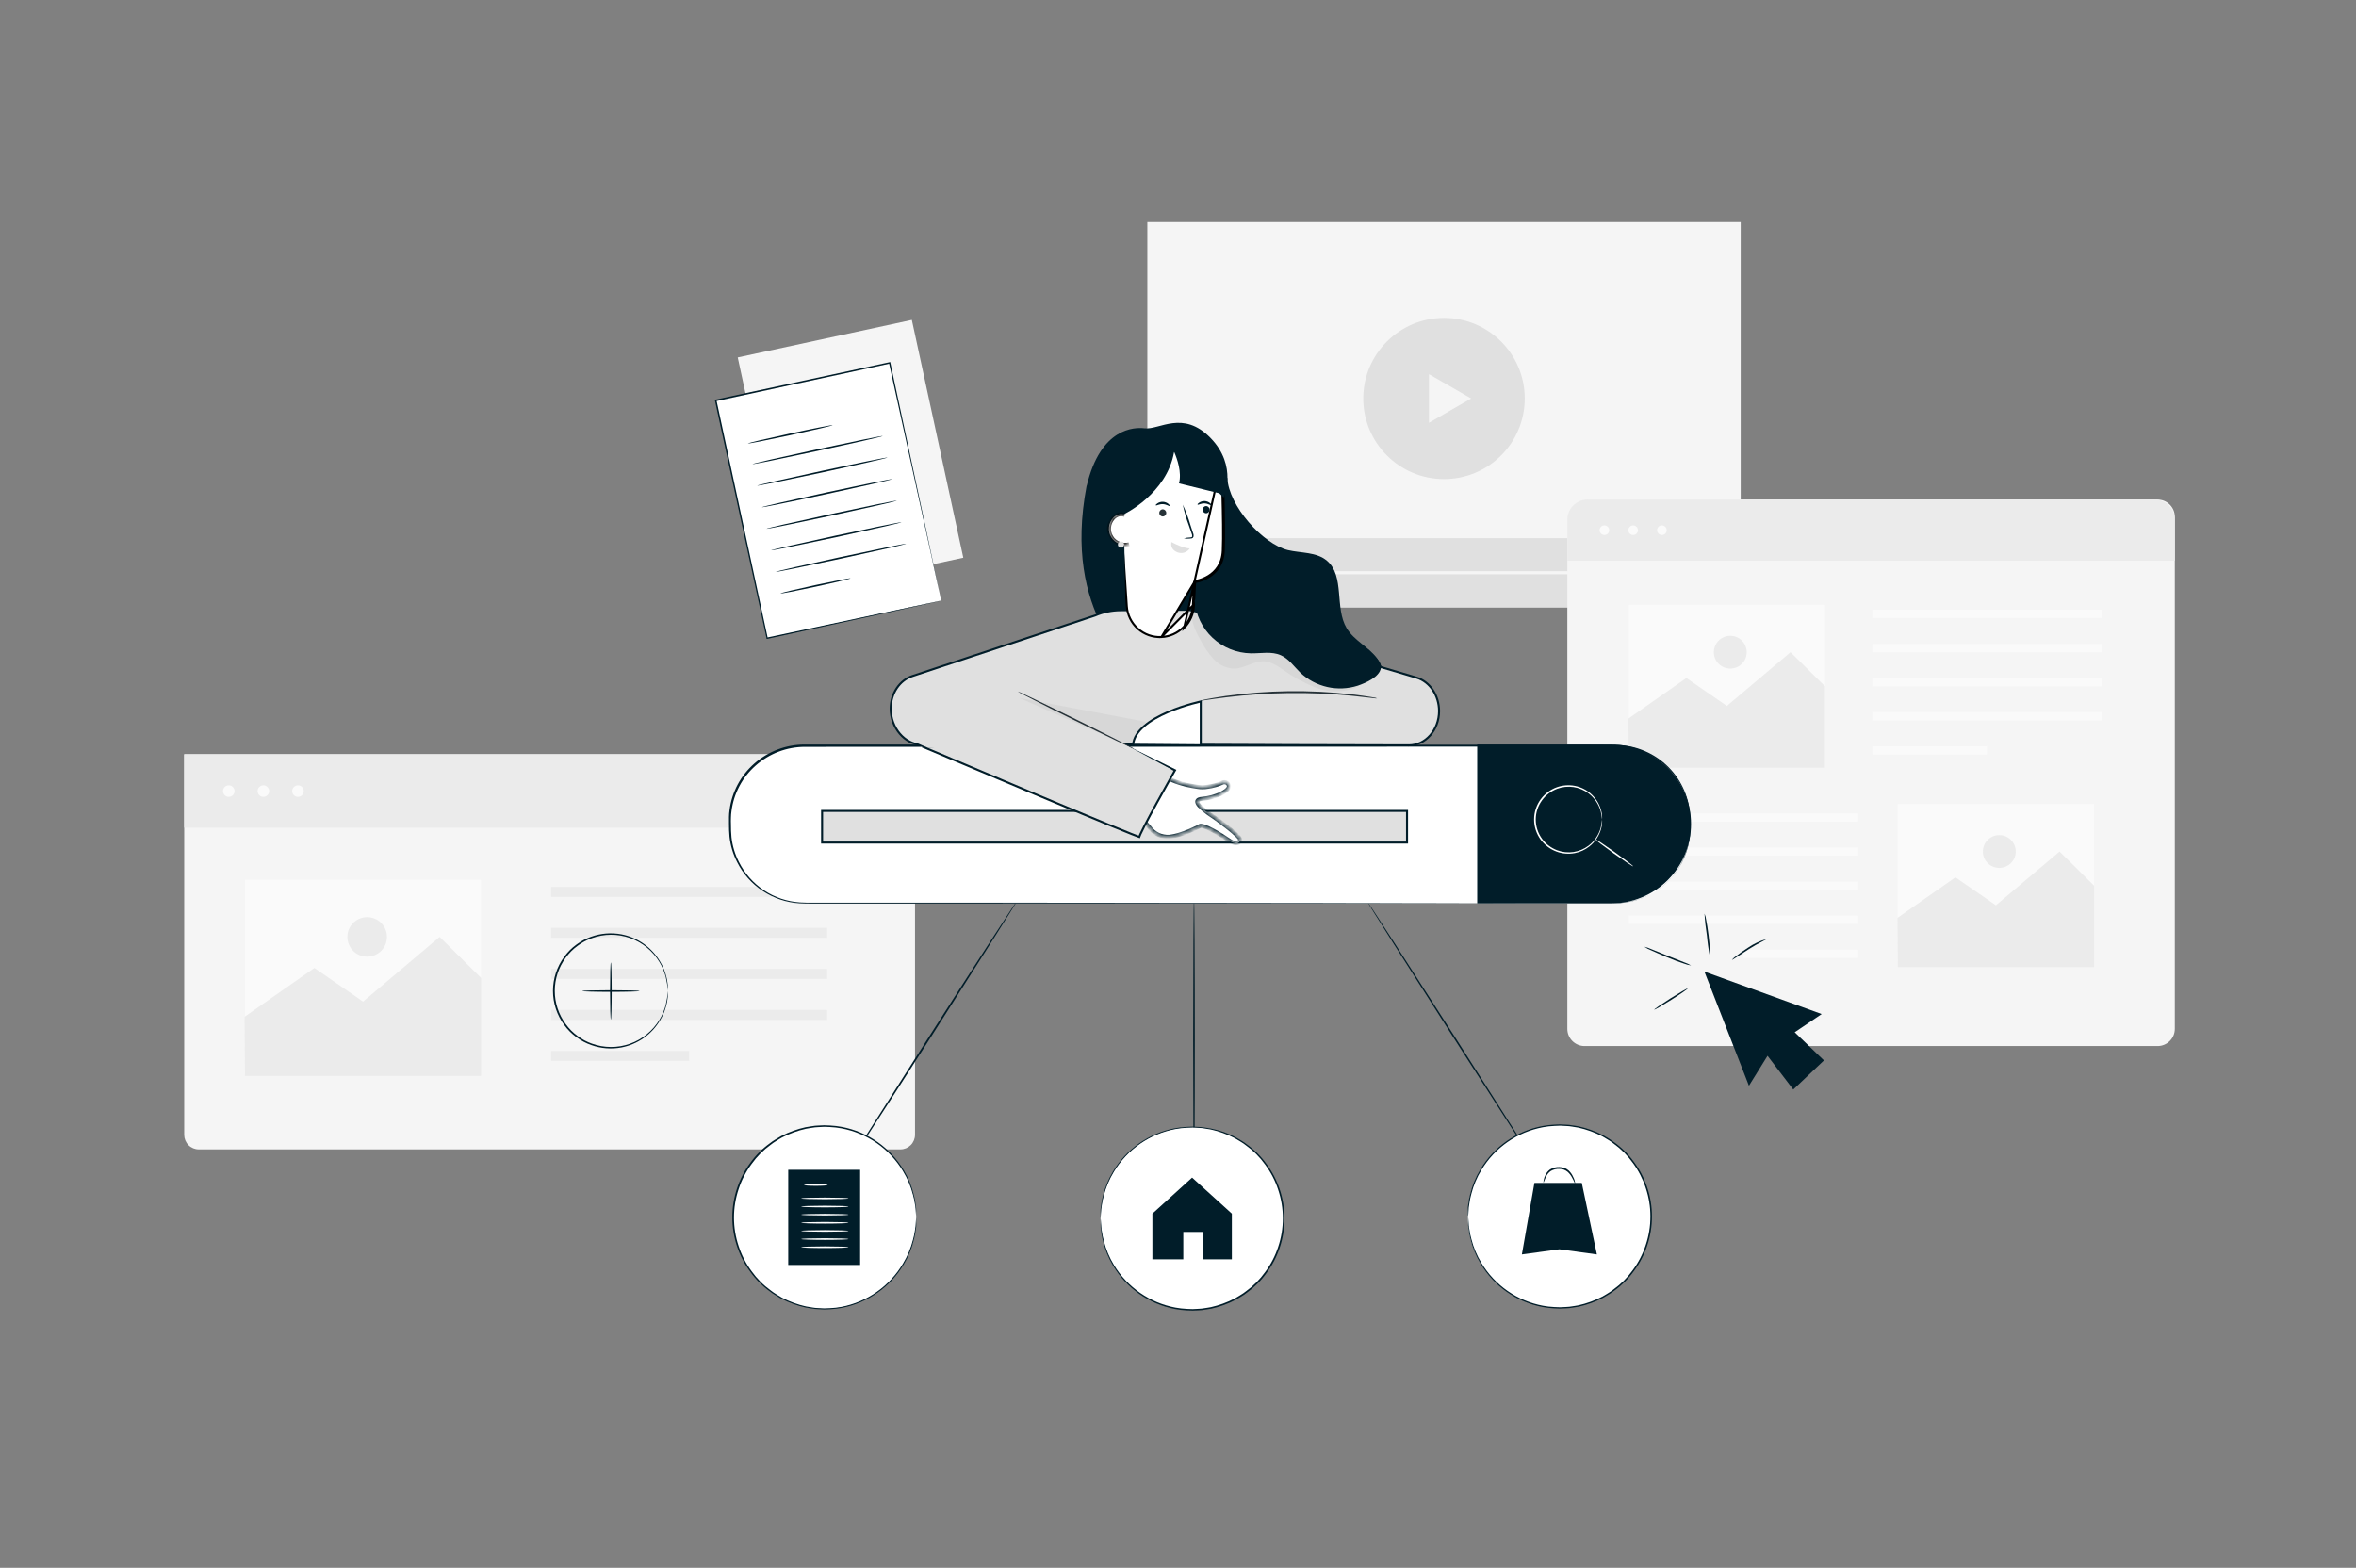 <svg width="583" height="388" viewBox="0 0 583 388" fill="none" xmlns="http://www.w3.org/2000/svg">
<rect x="0" y="0" width="583" height="388" fill="#808080" stroke="none"/>
<path d="M225.636 79.166L182.555 88.457L195.29 147.309L238.371 138.018L225.636 79.166Z" fill="#F5F5F5"/>
<path d="M430.744 54.98H283.913V150.296H430.744V54.98Z" fill="#F5F5F5"/>
<path d="M357.325 118.557C368.358 118.557 377.302 109.628 377.302 98.614C377.302 87.6 368.358 78.671 357.325 78.671C346.291 78.671 337.347 87.6 337.347 98.614C337.347 109.628 346.291 118.557 357.325 118.557Z" fill="#E0E0E0"/>
<path d="M364.041 98.614L358.825 101.617L353.601 104.628V98.614V92.6L358.825 95.603L364.041 98.614Z" fill="#F5F5F5"/>
<path d="M430.744 133.177H283.913V150.303H430.744V133.177Z" fill="#E0E0E0"/>
<path d="M298.177 141.736L296.063 142.962L293.941 144.181V141.736V139.3L296.063 140.518L298.177 141.736Z" fill="#F5F5F5"/>
<path d="M418.656 141.348H310.35V142.124H418.656V141.348Z" fill="#F5F5F5"/>
<path d="M310.925 143.35C311.818 143.35 312.542 142.628 312.542 141.736C312.542 140.845 311.818 140.122 310.925 140.122C310.032 140.122 309.309 140.845 309.309 141.736C309.309 142.628 310.032 143.35 310.925 143.35Z" fill="#F5F5F5"/>
<path d="M533.896 123.632H392.11C389.753 123.632 387.843 125.54 387.843 127.893V254.613C387.843 256.966 389.753 258.874 392.11 258.874H533.896C536.253 258.874 538.163 256.966 538.163 254.613V127.893C538.163 125.54 536.253 123.632 533.896 123.632Z" fill="#F5F5F5"/>
<path d="M392.825 123.632H533.181C534.502 123.632 535.77 124.156 536.704 125.089C537.638 126.022 538.163 127.287 538.163 128.606V138.733H387.843V128.606C387.843 127.953 387.971 127.306 388.222 126.703C388.472 126.099 388.839 125.551 389.302 125.089C389.765 124.627 390.314 124.261 390.918 124.011C391.523 123.761 392.171 123.632 392.825 123.632Z" fill="#EBEBEB"/>
<path d="M397.015 132.393C397.672 132.393 398.204 131.862 398.204 131.206C398.204 130.55 397.672 130.019 397.015 130.019C396.358 130.019 395.826 130.55 395.826 131.206C395.826 131.862 396.358 132.393 397.015 132.393Z" fill="#FAFAFA"/>
<path d="M404.128 132.393C404.785 132.393 405.317 131.862 405.317 131.206C405.317 130.55 404.785 130.019 404.128 130.019C403.471 130.019 402.938 130.55 402.938 131.206C402.938 131.862 403.471 132.393 404.128 132.393Z" fill="#FAFAFA"/>
<path d="M411.24 132.393C411.897 132.393 412.43 131.862 412.43 131.206C412.43 130.55 411.897 130.019 411.24 130.019C410.583 130.019 410.051 130.55 410.051 131.206C410.051 131.862 410.583 132.393 411.24 132.393Z" fill="#FAFAFA"/>
<path d="M520.083 150.909H463.322V152.957H520.083V150.909Z" fill="#FAFAFA"/>
<path d="M520.083 159.344H463.322V161.393H520.083V159.344Z" fill="#FAFAFA"/>
<path d="M520.083 167.787H463.322V169.835H520.083V167.787Z" fill="#FAFAFA"/>
<path d="M520.083 176.23H463.322V178.278H520.083V176.23Z" fill="#FAFAFA"/>
<path d="M491.702 184.665H463.322V186.713H491.702V184.665Z" fill="#FAFAFA"/>
<path d="M403.032 203.32H459.792V201.271H403.032V203.32Z" fill="#FAFAFA"/>
<path d="M403.032 211.755H459.792V209.706H403.032V211.755Z" fill="#FAFAFA"/>
<path d="M403.032 220.198H459.792V218.149H403.032V220.198Z" fill="#FAFAFA"/>
<path d="M403.032 228.633H459.792V226.584H403.032V228.633Z" fill="#FAFAFA"/>
<path d="M431.412 237.076H459.792V235.027H431.412V237.076Z" fill="#FAFAFA"/>
<path d="M518.178 198.997H469.603V239.342H518.178V198.997Z" fill="#FAFAFA"/>
<path d="M469.525 227.159L483.874 217.117L493.894 224.039L509.643 210.731L518.178 219.173V239.342H469.602L469.525 227.159Z" fill="#EBEBEB"/>
<path d="M494.734 214.789C496.979 214.789 498.799 212.972 498.799 210.731C498.799 208.489 496.979 206.672 494.734 206.672C492.488 206.672 490.668 208.489 490.668 210.731C490.668 212.972 492.488 214.789 494.734 214.789Z" fill="#EBEBEB"/>
<path d="M451.615 149.667H403.04V190.011H451.615V149.667Z" fill="#FAFAFA"/>
<path d="M402.954 177.828L417.304 167.787L427.323 174.701L443.072 161.4L451.607 169.835V190.011H403.04L402.954 177.828Z" fill="#EBEBEB"/>
<path d="M428.163 165.459C430.408 165.459 432.228 163.642 432.228 161.4C432.228 159.159 430.408 157.342 428.163 157.342C425.918 157.342 424.097 159.159 424.097 161.4C424.097 163.642 425.918 165.459 428.163 165.459Z" fill="#EBEBEB"/>
<path d="M45.583 186.659H226.422V280.834C226.422 281.791 226.041 282.709 225.363 283.386C224.685 284.063 223.766 284.443 222.807 284.443H49.197C48.239 284.443 47.319 284.063 46.642 283.386C45.964 282.709 45.583 281.791 45.583 280.834V186.659Z" fill="#F5F5F5"/>
<path d="M226.422 186.659H45.583V204.825H226.422V186.659Z" fill="#EBEBEB"/>
<path d="M56.613 197.205C57.403 197.205 58.043 196.566 58.043 195.777C58.043 194.989 57.403 194.349 56.613 194.349C55.823 194.349 55.183 194.989 55.183 195.777C55.183 196.566 55.823 197.205 56.613 197.205Z" fill="#FAFAFA"/>
<path d="M65.171 197.205C65.961 197.205 66.602 196.566 66.602 195.777C66.602 194.989 65.961 194.349 65.171 194.349C64.382 194.349 63.741 194.989 63.741 195.777C63.741 196.566 64.382 197.205 65.171 197.205Z" fill="#FAFAFA"/>
<path d="M73.73 197.205C74.52 197.205 75.16 196.566 75.16 195.777C75.16 194.989 74.52 194.349 73.73 194.349C72.94 194.349 72.3 194.989 72.3 195.777C72.3 196.566 72.94 197.205 73.73 197.205Z" fill="#FAFAFA"/>
<path d="M204.68 219.476H136.391V221.944H204.68V219.476Z" fill="#EBEBEB"/>
<path d="M204.68 229.626H136.391V232.094H204.68V229.626Z" fill="#EBEBEB"/>
<path d="M204.68 239.776H136.391V242.244H204.68V239.776Z" fill="#EBEBEB"/>
<path d="M204.68 249.934H136.391V252.402H204.68V249.934Z" fill="#EBEBEB"/>
<path d="M170.531 260.084H136.391V262.552H170.531V260.084Z" fill="#EBEBEB"/>
<path d="M119.056 217.746H60.624V266.284H119.056V217.746Z" fill="#FAFAFA"/>
<path d="M60.523 251.626L77.796 239.543L89.844 247.87L108.788 231.861L119.056 242.011V266.284H60.624L60.523 251.626Z" fill="#EBEBEB"/>
<path d="M90.855 236.75C93.559 236.75 95.752 234.561 95.752 231.861C95.752 229.161 93.559 226.972 90.855 226.972C88.15 226.972 85.957 229.161 85.957 231.861C85.957 234.561 88.15 236.75 90.855 236.75Z" fill="#EBEBEB"/>
<path d="M220.201 89.755L177.127 99.078L189.818 157.94L232.892 148.617L220.201 89.755Z" fill="white"/>
<path d="M232.928 148.651C232.928 148.651 232.928 148.55 232.858 148.363L232.664 147.533L231.949 144.32L229.313 132.246L219.985 89.838L220.203 89.977L177.131 99.289L177.287 99.049L189.98 157.908L189.786 157.784L221.089 151.126L229.803 149.295L232.135 148.821L232.912 148.666L232.135 148.845L229.873 149.349L221.214 151.258L189.84 158.11H189.677V157.947L176.921 99.134L176.875 98.94L177.069 98.893L220.149 89.628H220.327V89.806L229.446 132.37L232.003 144.429L232.672 147.611L232.835 148.387C232.92 148.565 232.928 148.651 232.928 148.651Z" fill="#011D29"/>
<path d="M195.602 107.678C201.384 106.431 206.053 105.332 206.029 105.223C206.006 105.114 201.299 106.037 195.517 107.284C189.734 108.531 185.065 109.63 185.089 109.739C185.113 109.848 189.819 108.925 195.602 107.678Z" fill="#011D29"/>
<path d="M202.367 111.572C211.276 109.651 218.479 108.005 218.455 107.896C218.432 107.787 211.191 109.256 202.282 111.178C193.373 113.099 186.17 114.745 186.194 114.854C186.218 114.962 193.459 113.493 202.367 111.572Z" fill="#011D29"/>
<path d="M203.531 116.904C212.44 114.982 219.643 113.337 219.619 113.228C219.596 113.119 212.355 114.588 203.446 116.509C194.537 118.43 187.334 120.076 187.358 120.185C187.381 120.294 194.622 118.825 203.531 116.904Z" fill="#011D29"/>
<path d="M204.681 122.244C213.59 120.323 220.793 118.677 220.769 118.568C220.746 118.46 213.505 119.929 204.596 121.85C195.687 123.771 188.484 125.417 188.508 125.526C188.531 125.635 195.772 124.166 204.681 122.244Z" fill="#011D29"/>
<path d="M205.837 127.576C214.746 125.655 221.949 124.009 221.925 123.9C221.902 123.791 214.661 125.26 205.752 127.181C196.843 129.103 189.64 130.748 189.664 130.857C189.687 130.966 196.928 129.497 205.837 127.576Z" fill="#011D29"/>
<path d="M206.987 132.917C215.896 130.995 223.099 129.35 223.075 129.241C223.051 129.132 215.81 130.601 206.902 132.522C197.993 134.443 190.79 136.089 190.814 136.198C190.837 136.307 198.078 134.838 206.987 132.917Z" fill="#011D29"/>
<path d="M208.143 138.24C217.052 136.319 224.255 134.673 224.231 134.564C224.208 134.455 216.966 135.925 208.058 137.846C199.149 139.767 191.946 141.413 191.97 141.522C191.993 141.631 199.234 140.161 208.143 138.24Z" fill="#011D29"/>
<path d="M201.833 145.188C206.621 144.155 210.483 143.23 210.46 143.121C210.436 143.012 206.536 143.761 201.748 144.793C196.96 145.826 193.097 146.751 193.121 146.86C193.145 146.969 197.045 146.22 201.833 145.188Z" fill="#011D29"/>
<path d="M421.758 240.444L432.78 268.698L437.382 261.287L443.749 269.637L451.343 262.428L444.106 255.459L450.783 250.951L421.758 240.444Z" fill="#011D29"/>
<path d="M413.591 247.413C415.872 245.97 417.672 244.723 417.612 244.629C417.552 244.535 415.655 245.629 413.375 247.073C411.094 248.516 409.294 249.763 409.354 249.857C409.414 249.951 411.311 248.857 413.591 247.413Z" fill="#011D29"/>
<path d="M418.462 238.923C417.855 238.838 417.26 238.681 416.69 238.457C415.617 238.116 414.14 237.588 412.546 236.905C410.953 236.222 409.523 235.625 408.504 235.143C407.935 234.921 407.393 234.634 406.887 234.29C407.486 234.425 408.067 234.625 408.621 234.887L412.702 236.54L416.791 238.162C417.373 238.356 417.933 238.611 418.462 238.923Z" fill="#011D29"/>
<path d="M421.789 226.095C421.991 226.593 422.127 227.115 422.193 227.647C422.388 228.617 422.605 229.975 422.792 231.473C422.978 232.971 423.095 234.344 423.157 235.353C423.228 235.886 423.228 236.426 423.157 236.959C422.804 235.163 422.545 233.35 422.38 231.527C422.09 229.728 421.892 227.915 421.789 226.095Z" fill="#011D29"/>
<path d="M437.048 232.42C437.095 232.536 435.05 233.413 432.757 234.88C430.464 236.346 428.637 237.634 428.567 237.534C428.885 237.16 429.254 236.833 429.663 236.564C430.379 236.013 431.374 235.268 432.547 234.538C433.919 233.588 435.44 232.872 437.048 232.42Z" fill="#011D29"/>
<path d="M165.269 245.216C165.186 244.066 165.011 242.924 164.748 241.802C164.419 240.494 163.895 239.244 163.193 238.092C161.524 235.317 158.939 233.209 155.882 232.13C152.825 231.051 149.487 231.068 146.442 232.179C145.178 232.626 143.99 233.265 142.921 234.073C141.786 234.888 140.793 235.884 139.982 237.021C138.227 239.397 137.281 242.272 137.281 245.224C137.281 248.176 138.227 251.05 139.982 253.426C140.793 254.563 141.786 255.56 142.921 256.375C143.99 257.183 145.178 257.821 146.442 258.268C149.488 259.372 152.823 259.385 155.879 258.307C158.934 257.228 161.519 255.125 163.193 252.355C163.895 251.203 164.419 249.953 164.748 248.646C165.011 247.523 165.186 246.382 165.269 245.232C165.278 245.306 165.278 245.382 165.269 245.457V246.132C165.268 246.496 165.237 246.859 165.176 247.218C165.122 247.713 165.031 248.203 164.904 248.685C164.584 250.019 164.06 251.297 163.349 252.472C162.325 254.21 160.942 255.71 159.292 256.873C157.642 258.036 155.763 258.834 153.78 259.215C151.271 259.689 148.681 259.482 146.279 258.617C144.979 258.163 143.757 257.511 142.656 256.685C141.486 255.85 140.462 254.827 139.625 253.659C137.814 251.217 136.837 248.258 136.837 245.22C136.837 242.181 137.814 239.223 139.625 236.781C140.459 235.613 141.481 234.591 142.649 233.755C143.749 232.929 144.971 232.277 146.271 231.822C148.673 230.958 151.263 230.751 153.772 231.225C155.755 231.606 157.635 232.404 159.285 233.567C160.935 234.73 162.317 236.23 163.341 237.968C164.052 239.143 164.576 240.42 164.896 241.755C165.023 242.236 165.114 242.727 165.168 243.222C165.229 243.581 165.261 243.944 165.261 244.308V244.983C165.273 245.06 165.276 245.138 165.269 245.216Z" fill="#011D29"/>
<path d="M151.16 252.324C151.272 252.324 151.362 249.159 151.362 245.255C151.362 241.35 151.272 238.185 151.16 238.185C151.049 238.185 150.958 241.35 150.958 245.255C150.958 249.159 151.049 252.324 151.16 252.324Z" fill="#011D29"/>
<path d="M151.168 245.457C155.079 245.457 158.25 245.366 158.25 245.255C158.25 245.143 155.079 245.053 151.168 245.053C147.257 245.053 144.087 245.143 144.087 245.255C144.087 245.366 147.257 245.457 151.168 245.457Z" fill="#011D29"/>
<path d="M381.671 290.759C381.578 290.822 371.814 275.744 359.867 257.089C347.919 238.434 338.303 223.263 338.397 223.201C338.49 223.139 348.246 238.232 360.17 256.856C372.094 275.48 381.725 290.697 381.671 290.759Z" fill="#011D29"/>
<path d="M385.876 323.677C398.39 323.677 408.535 313.55 408.535 301.057C408.535 288.564 398.39 278.437 385.876 278.437C373.362 278.437 363.217 288.564 363.217 301.057C363.217 313.55 373.362 323.677 385.876 323.677Z" fill="white"/>
<path d="M363.217 301.088C363.217 301.088 363.217 300.964 363.217 300.723V299.645V298.869C363.217 298.574 363.302 298.263 363.341 297.914C363.431 297.128 363.579 296.35 363.784 295.586C364.292 293.449 365.126 291.402 366.256 289.518C367.901 286.716 370.128 284.298 372.787 282.427C375.445 280.556 378.475 279.275 381.671 278.669C382.623 278.49 383.587 278.376 384.555 278.328C385.044 278.328 385.542 278.258 386.039 278.266L387.547 278.336C388.069 278.349 388.589 278.404 389.102 278.499C389.607 278.584 390.128 278.638 390.657 278.747C391.691 278.975 392.709 279.27 393.704 279.632C394.727 279.997 395.725 280.433 396.689 280.935C397.171 281.199 397.637 281.502 398.111 281.781C398.594 282.063 399.057 282.38 399.495 282.728C401.362 284.063 402.995 285.697 404.33 287.562C405.753 289.468 406.858 291.59 407.602 293.848C409.177 298.52 409.177 303.578 407.602 308.25C406.858 310.508 405.753 312.63 404.33 314.536C402.996 316.405 401.362 318.041 399.495 319.378C399.057 319.726 398.594 320.043 398.111 320.325C397.629 320.604 397.171 320.907 396.689 321.171C395.725 321.673 394.727 322.109 393.704 322.475C392.709 322.836 391.691 323.131 390.657 323.359C390.144 323.46 389.631 323.522 389.102 323.607C388.589 323.703 388.069 323.757 387.547 323.77L386.039 323.84C385.542 323.84 385.044 323.794 384.555 323.778C383.587 323.73 382.623 323.616 381.671 323.437C378.495 322.829 375.484 321.554 372.84 319.695C370.196 317.837 367.978 315.438 366.334 312.658C365.203 310.774 364.37 308.727 363.862 306.59C363.657 305.826 363.509 305.048 363.419 304.262C363.372 303.92 363.318 303.602 363.295 303.315V302.539V301.46C363.295 301.22 363.295 301.096 363.295 301.096C363.295 301.096 363.295 301.22 363.333 301.46L363.411 302.531L363.458 303.307C363.458 303.594 363.551 303.913 363.605 304.254C363.707 305.04 363.866 305.818 364.08 306.582C364.609 308.694 365.456 310.714 366.59 312.573C368.235 315.305 370.44 317.658 373.06 319.478C375.681 321.299 378.658 322.545 381.795 323.134C382.735 323.307 383.685 323.416 384.64 323.46C385.122 323.46 385.612 323.522 386.109 323.514L387.594 323.437C388.097 323.422 388.599 323.367 389.094 323.274C389.592 323.188 390.105 323.134 390.61 323.025C391.626 322.799 392.625 322.506 393.603 322.149C394.608 321.786 395.587 321.356 396.533 320.86C397.007 320.604 397.466 320.302 397.932 320.022C398.405 319.745 398.857 319.433 399.285 319.091C401.12 317.774 402.724 316.165 404.035 314.327C405.433 312.444 406.517 310.347 407.245 308.119C408.788 303.529 408.788 298.562 407.245 293.972C406.517 291.743 405.433 289.647 404.035 287.764C402.724 285.926 401.12 284.316 399.285 282.999C398.857 282.657 398.405 282.346 397.932 282.068C397.466 281.789 397.007 281.494 396.533 281.23C395.587 280.735 394.608 280.304 393.603 279.942C392.625 279.585 391.626 279.292 390.61 279.065C390.105 278.964 389.599 278.902 389.094 278.817C388.599 278.724 388.097 278.669 387.594 278.654L386.109 278.576C385.619 278.576 385.13 278.615 384.64 278.631C383.685 278.674 382.735 278.783 381.795 278.956C378.658 279.546 375.681 280.792 373.06 282.612C370.44 284.433 368.235 286.786 366.59 289.518C365.453 291.376 364.604 293.396 364.072 295.509C363.858 296.272 363.699 297.05 363.598 297.837C363.543 298.178 363.481 298.488 363.45 298.783L363.403 299.559L363.326 300.63C363.232 300.933 363.217 301.088 363.217 301.088Z" fill="#011D29"/>
<path d="M379.696 292.746L376.595 310.439L385.876 309.166L395.157 310.439L391.418 292.746H379.696Z" fill="#011D29"/>
<path d="M389.794 292.979C389.724 292.979 389.537 292.35 389.017 291.427C388.738 290.884 388.361 290.397 387.905 289.991C387.63 289.77 387.324 289.592 386.995 289.463C386.637 289.342 386.262 289.276 385.884 289.269C385.145 289.236 384.411 289.413 383.769 289.782C383.27 290.12 382.87 290.587 382.611 291.132C382.145 292.079 381.989 292.746 381.919 292.684C381.941 292.089 382.086 291.505 382.347 290.969C382.593 290.346 383.014 289.807 383.56 289.417C384.257 288.983 385.071 288.772 385.892 288.812C386.316 288.818 386.736 288.894 387.135 289.037C387.503 289.185 387.844 289.392 388.146 289.65C388.627 290.097 389.011 290.639 389.273 291.241C389.566 291.778 389.743 292.37 389.794 292.979Z" fill="#011D29"/>
<path d="M295.457 292.273C295.348 292.273 295.255 276.698 295.255 257.485C295.255 238.271 295.348 222.696 295.457 222.696C295.566 222.696 295.659 238.271 295.659 257.485C295.659 276.698 295.566 292.273 295.457 292.273Z" fill="#011D29"/>
<path d="M294.99 324.182C307.505 324.182 317.65 314.054 317.65 301.561C317.65 289.068 307.505 278.941 294.99 278.941C282.476 278.941 272.331 289.068 272.331 301.561C272.331 314.054 282.476 324.182 294.99 324.182Z" fill="white"/>
<path d="M272.331 301.561C272.331 301.561 272.331 301.437 272.331 301.197V300.118V299.342C272.331 299.047 272.417 298.737 272.455 298.387C272.546 297.602 272.694 296.824 272.899 296.059C273.406 293.922 274.24 291.876 275.37 289.991C277.015 287.213 279.234 284.815 281.878 282.958C284.522 281.101 287.532 279.827 290.707 279.22C291.66 279.041 292.623 278.927 293.591 278.879C294.081 278.879 294.578 278.809 295.076 278.817L296.584 278.887C297.106 278.9 297.625 278.955 298.139 279.05C298.644 279.135 299.165 279.189 299.693 279.298C300.737 279.509 301.765 279.789 302.771 280.136C303.795 280.502 304.792 280.937 305.756 281.44C306.238 281.703 306.705 282.006 307.179 282.285C307.662 282.568 308.125 282.884 308.563 283.232C310.429 284.568 312.063 286.201 313.398 288.067C314.82 289.972 315.925 292.095 316.67 294.352C318.244 299.025 318.244 304.083 316.67 308.755C315.925 311.012 314.82 313.135 313.398 315.04C312.063 316.909 310.43 318.545 308.563 319.883C308.125 320.231 307.662 320.547 307.179 320.829C306.697 321.109 306.238 321.411 305.756 321.675C304.792 322.178 303.795 322.613 302.771 322.979C301.776 323.34 300.758 323.636 299.724 323.864C299.211 323.964 298.698 324.027 298.17 324.112C297.656 324.207 297.137 324.261 296.615 324.275L295.107 324.345C294.609 324.345 294.112 324.298 293.622 324.283C292.654 324.235 291.691 324.121 290.738 323.941C287.562 323.334 284.552 322.058 281.908 320.2C279.263 318.341 277.046 315.943 275.402 313.163C274.271 311.278 273.437 309.231 272.93 307.094C272.725 306.33 272.577 305.552 272.487 304.766C272.44 304.425 272.385 304.107 272.362 303.82V303.044V301.965C272.362 301.724 272.362 301.6 272.362 301.6C272.362 301.6 272.362 301.724 272.401 301.965L272.479 303.036L272.525 303.812C272.525 304.099 272.619 304.417 272.673 304.758C272.775 305.545 272.933 306.323 273.147 307.086C273.677 309.198 274.523 311.218 275.658 313.077C277.305 315.798 279.508 318.141 282.124 319.953C284.74 321.765 287.71 323.005 290.839 323.592C291.779 323.765 292.73 323.874 293.684 323.918C294.166 323.918 294.656 323.98 295.154 323.972L296.638 323.895C297.142 323.879 297.643 323.825 298.139 323.732C298.636 323.646 299.149 323.592 299.654 323.483C300.67 323.257 301.67 322.964 302.647 322.606C303.652 322.244 304.631 321.814 305.578 321.318C306.052 321.062 306.51 320.76 306.977 320.48C307.449 320.203 307.901 319.891 308.329 319.549C310.164 318.232 311.769 316.622 313.079 314.784C314.477 312.901 315.562 310.805 316.289 308.576C317.833 303.987 317.833 299.02 316.289 294.43C315.562 292.201 314.477 290.105 313.079 288.222C311.769 286.384 310.164 284.774 308.329 283.457C307.901 283.115 307.449 282.804 306.977 282.526C306.51 282.247 306.052 281.952 305.578 281.688C304.631 281.192 303.652 280.762 302.647 280.4C301.67 280.042 300.67 279.75 299.654 279.523C299.149 279.422 298.644 279.36 298.139 279.275C297.643 279.181 297.142 279.127 296.638 279.112L295.154 279.034C294.664 279.034 294.174 279.073 293.684 279.088C292.73 279.132 291.779 279.241 290.839 279.414C287.702 280.004 284.725 281.25 282.104 283.07C279.484 284.89 277.279 287.244 275.635 289.976C274.497 291.834 273.648 293.854 273.116 295.966C272.902 296.73 272.744 297.508 272.642 298.294C272.588 298.636 272.525 298.946 272.494 299.241L272.448 300.017L272.37 301.088C272.354 301.437 272.331 301.561 272.331 301.561Z" fill="#011D29"/>
<path d="M294.99 291.427L285.165 300.343V311.649H292.814V304.875H297.688V311.649H304.824V300.343L294.99 291.427Z" fill="#011D29"/>
<path d="M207.742 291.543C207.649 291.481 217.405 276.085 229.508 257.151C241.611 238.216 251.545 222.914 251.638 223.007C251.732 223.1 241.976 238.465 229.873 257.399C217.77 276.334 207.836 291.605 207.742 291.543Z" fill="#011D29"/>
<path d="M204.073 323.895C216.588 323.895 226.733 313.767 226.733 301.274C226.733 288.781 216.588 278.654 204.073 278.654C191.559 278.654 181.414 288.781 181.414 301.274C181.414 313.767 191.559 323.895 204.073 323.895Z" fill="white"/>
<path d="M226.733 301.274C226.733 301.274 226.733 301.15 226.694 300.91L226.616 299.839L226.569 299.063C226.569 298.776 226.476 298.457 226.422 298.116C226.32 297.33 226.162 296.552 225.948 295.788C225.416 293.676 224.567 291.656 223.429 289.797C221.785 287.065 219.58 284.712 216.959 282.892C214.339 281.071 211.362 279.825 208.224 279.236C207.285 279.062 206.334 278.954 205.379 278.91C204.897 278.91 204.408 278.848 203.91 278.856L202.425 278.933C201.922 278.949 201.42 279.003 200.925 279.096C200.428 279.182 199.915 279.236 199.417 279.344C198.401 279.571 197.402 279.864 196.424 280.221C195.419 280.584 194.44 281.014 193.494 281.51C193.02 281.766 192.561 282.068 192.095 282.348C191.622 282.625 191.17 282.936 190.742 283.279C188.907 284.596 187.303 286.205 185.993 288.043C184.594 289.926 183.51 292.023 182.782 294.251C181.239 298.841 181.239 303.808 182.782 308.398C183.51 310.627 184.594 312.723 185.993 314.606C187.303 316.444 188.907 318.054 190.742 319.371C191.17 319.713 191.622 320.024 192.095 320.302C192.561 320.581 193.02 320.876 193.494 321.14C194.44 321.635 195.419 322.066 196.424 322.428C197.402 322.785 198.401 323.078 199.417 323.305C199.922 323.406 200.428 323.468 200.933 323.553C201.428 323.646 201.93 323.701 202.433 323.716L203.918 323.794C204.408 323.794 204.897 323.755 205.387 323.739C206.342 323.696 207.292 323.587 208.232 323.414C211.379 322.809 214.361 321.543 216.981 319.701C219.601 317.859 221.799 315.482 223.429 312.728C224.564 310.869 225.41 308.849 225.94 306.737C226.154 305.974 226.312 305.196 226.414 304.409C226.468 304.068 226.531 303.757 226.562 303.463L226.608 302.687L226.686 301.616C226.686 301.375 226.725 301.251 226.725 301.251C226.725 301.251 226.725 301.375 226.725 301.616V302.694V303.47C226.725 303.765 226.639 304.076 226.601 304.417C226.51 305.203 226.362 305.981 226.157 306.745C225.65 308.882 224.816 310.929 223.686 312.813C222.046 315.607 219.827 318.02 217.178 319.889C214.529 321.759 211.511 323.042 208.325 323.654C207.373 323.833 206.409 323.948 205.441 323.996C204.952 323.996 204.454 324.065 203.957 324.058L202.449 323.98C201.927 323.967 201.407 323.912 200.894 323.817C200.389 323.732 199.868 323.677 199.339 323.569C198.305 323.341 197.287 323.045 196.292 322.684C195.269 322.318 194.271 321.883 193.307 321.38C192.825 321.117 192.359 320.814 191.885 320.535C191.402 320.252 190.939 319.936 190.501 319.588C188.634 318.25 187 316.614 185.666 314.746C184.243 312.84 183.138 310.717 182.394 308.46C180.819 303.788 180.819 298.73 182.394 294.057C183.138 291.8 184.243 289.677 185.666 287.772C187.001 285.906 188.634 284.273 190.501 282.937C190.939 282.589 191.402 282.273 191.885 281.991C192.367 281.711 192.825 281.409 193.307 281.145C194.271 280.642 195.269 280.207 196.292 279.841C197.287 279.48 198.305 279.184 199.339 278.956C199.852 278.856 200.365 278.794 200.894 278.708C201.407 278.613 201.927 278.559 202.449 278.545L203.957 278.475C204.454 278.475 204.952 278.514 205.441 278.537C206.409 278.585 207.373 278.699 208.325 278.879C211.501 279.486 214.511 280.76 217.155 282.617C219.799 284.474 222.017 286.871 223.662 289.65C224.793 291.534 225.626 293.581 226.134 295.718C226.339 296.482 226.487 297.26 226.577 298.046C226.624 298.388 226.678 298.706 226.702 299.001V299.777V300.855C226.74 301.15 226.733 301.274 226.733 301.274Z" fill="#011D29"/>
<path d="M212.842 289.495H195.049V313.046H212.842V289.495Z" fill="#011D29"/>
<path d="M201.889 293.46C203.503 293.46 204.812 293.37 204.812 293.258C204.812 293.147 203.503 293.056 201.889 293.056C200.275 293.056 198.966 293.147 198.966 293.258C198.966 293.37 200.275 293.46 201.889 293.46Z" fill="white"/>
<path d="M204.112 296.773C207.341 296.773 209.958 296.683 209.958 296.572C209.958 296.46 207.341 296.37 204.112 296.37C200.884 296.37 198.267 296.46 198.267 296.572C198.267 296.683 200.884 296.773 204.112 296.773Z" fill="white"/>
<path d="M204.112 298.791C207.341 298.791 209.958 298.701 209.958 298.589C209.958 298.478 207.341 298.388 204.112 298.388C200.884 298.388 198.267 298.478 198.267 298.589C198.267 298.701 200.884 298.791 204.112 298.791Z" fill="white"/>
<path d="M204.112 300.801C207.341 300.801 209.958 300.711 209.958 300.599C209.958 300.488 207.341 300.397 204.112 300.397C200.884 300.397 198.267 300.488 198.267 300.599C198.267 300.711 200.884 300.801 204.112 300.801Z" fill="white"/>
<path d="M204.112 302.811C207.341 302.811 209.958 302.72 209.958 302.609C209.958 302.498 207.341 302.407 204.112 302.407C200.884 302.407 198.267 302.498 198.267 302.609C198.267 302.72 200.884 302.811 204.112 302.811Z" fill="white"/>
<path d="M204.112 304.828C207.341 304.828 209.958 304.738 209.958 304.627C209.958 304.515 207.341 304.425 204.112 304.425C200.884 304.425 198.267 304.515 198.267 304.627C198.267 304.738 200.884 304.828 204.112 304.828Z" fill="white"/>
<path d="M204.112 306.838C207.341 306.838 209.958 306.748 209.958 306.636C209.958 306.525 207.341 306.435 204.112 306.435C200.884 306.435 198.267 306.525 198.267 306.636C198.267 306.748 200.884 306.838 204.112 306.838Z" fill="white"/>
<path d="M204.112 308.856C207.341 308.856 209.958 308.765 209.958 308.654C209.958 308.543 207.341 308.452 204.112 308.452C200.884 308.452 198.267 308.543 198.267 308.654C198.267 308.765 200.884 308.856 204.112 308.856Z" fill="white"/>
<path d="M399.688 184.61H199.082C188.869 184.61 180.589 192.876 180.589 203.071V205.097C180.589 215.293 188.869 223.558 199.082 223.558H399.688C409.902 223.558 418.181 215.293 418.181 205.097V203.071C418.181 192.876 409.902 184.61 399.688 184.61Z" fill="white"/>
<path d="M365.541 184.261V223.558H398.772C401.357 223.558 403.916 223.05 406.304 222.062C408.692 221.075 410.862 219.627 412.689 217.803C414.517 215.978 415.967 213.812 416.956 211.429C417.945 209.045 418.454 206.49 418.454 203.909C418.454 201.329 417.945 198.774 416.956 196.39C415.967 194.007 414.517 191.841 412.689 190.016C410.862 188.192 408.692 186.744 406.304 185.757C403.916 184.769 401.357 184.261 398.772 184.261H365.541Z" fill="#011D29"/>
<path d="M396.44 202.815C396.368 202.14 396.256 201.468 396.106 200.806C395.626 199.016 394.558 197.44 393.074 196.328C391.986 195.511 390.71 194.979 389.363 194.781C388.016 194.583 386.641 194.726 385.363 195.195C383.857 195.749 382.548 196.734 381.601 198.027C380.577 199.415 380.024 201.092 380.024 202.815C380.024 204.538 380.577 206.216 381.601 207.603C382.548 208.896 383.857 209.882 385.363 210.436C386.641 210.905 388.016 211.047 389.363 210.85C390.71 210.652 391.986 210.12 393.074 209.303C394.558 208.191 395.626 206.614 396.106 204.825C396.256 204.162 396.368 203.491 396.44 202.815C396.488 203.501 396.425 204.19 396.254 204.856C395.818 206.708 394.755 208.352 393.245 209.512C392.205 210.32 390.987 210.87 389.693 211.119C388.201 211.403 386.66 211.282 385.231 210.769C383.648 210.2 382.271 209.173 381.274 207.821C380.196 206.368 379.615 204.608 379.615 202.8C379.615 200.992 380.196 199.232 381.274 197.779C382.271 196.427 383.648 195.4 385.231 194.83C386.66 194.317 388.201 194.197 389.693 194.481C391.274 194.786 392.734 195.54 393.898 196.652C395.061 197.764 395.879 199.187 396.254 200.751C396.427 201.425 396.49 202.122 396.44 202.815Z" fill="white"/>
<path d="M404.135 214.397C404.2 214.306 402.162 212.738 399.582 210.894C397.002 209.051 394.858 207.63 394.793 207.72C394.728 207.811 396.767 209.379 399.347 211.223C401.926 213.066 404.07 214.487 404.135 214.397Z" fill="white"/>
<path d="M203.429 208.517V200.683H348.174V208.517H203.429Z" fill="#E0E0E0" stroke="#011D29" stroke-width="0.5"/>
<path d="M399.689 223.558L401.034 223.472C401.585 223.442 402.133 223.375 402.674 223.271C403.428 223.152 404.174 222.984 404.905 222.766C406.953 222.145 408.88 221.179 410.603 219.911L411.38 219.329C411.629 219.119 411.87 218.886 412.158 218.653C412.684 218.184 413.178 217.678 413.635 217.14C414.14 216.613 414.536 215.969 415.018 215.363L415.632 214.354L415.943 213.842L416.208 213.291C416.987 211.744 417.537 210.092 417.84 208.387L418.05 207.021L418.12 205.609C418.159 204.654 418.12 203.669 418.12 202.676C418.011 197.983 416.103 193.51 412.79 190.178C409.478 186.846 405.011 184.909 400.311 184.766C395.01 184.711 389.382 184.766 383.49 184.766L199.145 184.828C194.674 184.841 190.36 186.48 187.011 189.437C183.697 192.347 181.563 196.365 181.01 200.736C180.931 201.27 180.887 201.809 180.878 202.35C180.878 202.885 180.831 203.428 180.878 203.979C180.866 205.06 180.91 206.14 181.01 207.215C181.247 209.348 181.871 211.42 182.852 213.33C184.273 216.171 186.415 218.589 189.066 220.343C191.716 222.097 194.782 223.125 197.956 223.325C198.99 223.403 200.039 223.387 201.065 223.387H240.523L323.394 223.434L379.269 223.496L323.394 223.558L240.523 223.604H200.995C199.946 223.604 198.904 223.604 197.839 223.542C194.596 223.34 191.463 222.291 188.754 220.5C186.045 218.709 183.854 216.239 182.401 213.338C181.4 211.387 180.763 209.27 180.52 207.091C180.42 206 180.376 204.904 180.388 203.809C180.388 203.265 180.388 202.714 180.388 202.163C180.397 201.61 180.441 201.058 180.52 200.511C181.086 196.044 183.267 191.938 186.653 188.964C190.086 185.933 194.508 184.258 199.091 184.253L291.263 184.284L383.435 184.315C389.335 184.315 394.948 184.315 400.264 184.362C405.023 184.512 409.542 186.479 412.89 189.858C416.239 193.236 418.161 197.769 418.26 202.52C418.26 203.529 418.26 204.499 418.26 205.461L418.182 206.889L417.972 208.271C417.661 209.99 417.101 211.655 416.309 213.214L416.037 213.765L415.718 214.285L415.096 215.301C414.614 215.914 414.21 216.558 413.697 217.086C413.236 217.638 412.738 218.156 412.204 218.638C411.948 218.863 411.707 219.096 411.427 219.313L410.65 219.895C408.911 221.161 406.968 222.119 404.905 222.727C404.171 222.941 403.423 223.104 402.666 223.216C402.122 223.317 401.572 223.379 401.019 223.403L399.689 223.558Z" fill="#011D29"/>
<mask id="path-88-inside-1" fill="white">
<path d="M296.747 199.347C296.04 198.524 295.97 197.795 297.524 197.686C301.03 197.368 303.619 195.839 304.023 194.954C304.427 194.07 303.316 193.208 302.367 193.736C301.278 194.209 300.131 194.533 298.955 194.698C298.013 194.857 297.051 194.857 296.11 194.698C295.293 194.574 294.555 194.435 293.933 194.295C293.933 194.295 290.225 193.519 288.616 192.246L280.765 200.619L284.45 204.771C285.002 205.544 285.744 206.164 286.603 206.572C287.463 206.979 288.413 207.16 289.362 207.099C292.518 206.788 296.77 204.523 296.77 204.523C297.346 203.646 302.429 206.773 304.07 207.945C305.71 209.116 306.915 208.822 306.852 207.696C306.814 206.92 301.885 203.211 300.237 202.094C298.963 201.296 297.78 200.362 296.708 199.308"/>
</mask>
<path d="M296.747 199.347C296.04 198.524 295.97 197.795 297.524 197.686C301.03 197.368 303.619 195.839 304.023 194.954C304.427 194.07 303.316 193.208 302.367 193.736C301.278 194.209 300.131 194.533 298.955 194.698C298.013 194.857 297.051 194.857 296.11 194.698C295.293 194.574 294.555 194.435 293.933 194.295C293.933 194.295 290.225 193.519 288.616 192.246L280.765 200.619L284.45 204.771C285.002 205.544 285.744 206.164 286.603 206.572C287.463 206.979 288.413 207.16 289.362 207.099C292.518 206.788 296.77 204.523 296.77 204.523C297.346 203.646 302.429 206.773 304.07 207.945C305.71 209.116 306.915 208.822 306.852 207.696C306.814 206.92 301.885 203.211 300.237 202.094C298.963 201.296 297.78 200.362 296.708 199.308" fill="white"/>
<path d="M297.524 197.686L297.559 198.185L297.57 198.184L297.524 197.686ZM302.367 193.736L302.567 194.195L302.589 194.185L302.61 194.173L302.367 193.736ZM298.955 194.698L298.885 194.203L298.872 194.205L298.955 194.698ZM296.11 194.698L296.193 194.205L296.185 194.204L296.11 194.698ZM293.933 194.295L294.043 193.807L294.036 193.805L293.933 194.295ZM288.616 192.246L288.926 191.854L288.566 191.569L288.251 191.904L288.616 192.246ZM280.765 200.619L280.4 200.277L280.088 200.61L280.391 200.951L280.765 200.619ZM284.45 204.771L284.857 204.48L284.841 204.459L284.824 204.439L284.45 204.771ZM289.362 207.099L289.395 207.598L289.403 207.597L289.411 207.596L289.362 207.099ZM296.77 204.523L297.006 204.964L297.118 204.904L297.188 204.797L296.77 204.523ZM306.852 207.696L306.353 207.721L306.353 207.724L306.852 207.696ZM300.237 202.094L300.518 201.68L300.51 201.675L300.503 201.67L300.237 202.094ZM297.126 199.021C296.967 198.835 296.864 198.678 296.809 198.554C296.753 198.427 296.769 198.384 296.767 198.39C296.761 198.412 296.753 198.38 296.864 198.326C296.985 198.268 297.202 198.21 297.559 198.185L297.49 197.187C297.07 197.217 296.712 197.29 296.431 197.425C296.141 197.564 295.903 197.786 295.808 198.107C295.718 198.412 295.786 198.712 295.894 198.957C296.003 199.204 296.174 199.447 296.368 199.673L297.126 199.021ZM297.57 198.184C299.381 198.02 300.961 197.542 302.149 196.985C302.743 196.707 303.246 196.405 303.635 196.106C304.011 195.817 304.326 195.495 304.478 195.162L303.568 194.747C303.518 194.856 303.358 195.057 303.025 195.313C302.705 195.56 302.267 195.826 301.725 196.08C300.641 196.588 299.173 197.034 297.479 197.188L297.57 198.184ZM304.478 195.162C304.797 194.464 304.496 193.787 304.003 193.416C303.511 193.047 302.784 192.932 302.124 193.299L302.61 194.173C302.899 194.013 303.201 194.065 303.402 194.215C303.6 194.365 303.653 194.561 303.568 194.747L304.478 195.162ZM302.168 193.278C301.121 193.733 300.016 194.044 298.885 194.203L299.024 195.193C300.245 195.022 301.436 194.686 302.567 194.195L302.168 193.278ZM298.872 194.205C297.985 194.355 297.079 194.355 296.193 194.205L296.027 195.191C297.023 195.359 298.041 195.359 299.038 195.191L298.872 194.205ZM296.185 194.204C295.379 194.081 294.652 193.944 294.043 193.807L293.824 194.783C294.458 194.925 295.208 195.067 296.034 195.193L296.185 194.204ZM293.933 194.295C294.036 193.805 294.036 193.805 294.036 193.805C294.036 193.805 294.036 193.805 294.036 193.805C294.036 193.805 294.036 193.805 294.035 193.805C294.035 193.805 294.035 193.805 294.034 193.805C294.032 193.805 294.03 193.804 294.027 193.804C294.02 193.802 294.011 193.8 293.997 193.797C293.971 193.792 293.932 193.783 293.881 193.771C293.78 193.748 293.632 193.714 293.449 193.668C293.083 193.578 292.58 193.443 292.027 193.271C290.901 192.918 289.652 192.428 288.926 191.854L288.306 192.638C289.19 193.337 290.599 193.871 291.729 194.225C292.305 194.405 292.828 194.545 293.208 194.639C293.398 194.686 293.553 194.722 293.66 194.747C293.714 194.759 293.756 194.768 293.785 194.774C293.799 194.778 293.81 194.78 293.818 194.782C293.822 194.782 293.825 194.783 293.827 194.783C293.828 194.784 293.829 194.784 293.83 194.784C293.83 194.784 293.83 194.784 293.83 194.784C293.83 194.784 293.831 194.784 293.831 194.784C293.831 194.784 293.831 194.784 293.933 194.295ZM288.251 191.904L280.4 200.277L281.13 200.961L288.981 192.588L288.251 191.904ZM280.391 200.951L284.076 205.103L284.824 204.439L281.139 200.287L280.391 200.951ZM284.043 205.061C284.645 205.904 285.453 206.58 286.389 207.023L286.817 206.12C286.035 205.749 285.36 205.184 284.857 204.48L284.043 205.061ZM286.389 207.023C287.326 207.467 288.36 207.665 289.395 207.598L289.33 206.6C288.465 206.656 287.6 206.491 286.817 206.12L286.389 207.023ZM289.411 207.596C291.066 207.434 292.974 206.765 294.442 206.156C295.181 205.849 295.82 205.552 296.275 205.331C296.502 205.221 296.684 205.13 296.809 205.066C296.872 205.034 296.92 205.009 296.953 204.991C296.97 204.983 296.983 204.976 296.992 204.971C296.996 204.969 296.999 204.967 297.002 204.966C297.003 204.965 297.004 204.965 297.004 204.964C297.005 204.964 297.005 204.964 297.005 204.964C297.005 204.964 297.005 204.964 297.005 204.964C297.006 204.964 297.006 204.964 296.77 204.523C296.535 204.081 296.535 204.081 296.535 204.081C296.535 204.081 296.535 204.081 296.535 204.081C296.535 204.081 296.535 204.081 296.535 204.081C296.535 204.082 296.534 204.082 296.533 204.082C296.531 204.083 296.529 204.085 296.525 204.087C296.517 204.091 296.506 204.097 296.49 204.105C296.46 204.121 296.414 204.145 296.354 204.175C296.234 204.236 296.059 204.325 295.839 204.432C295.397 204.646 294.776 204.934 294.058 205.233C292.611 205.834 290.815 206.454 289.313 206.601L289.411 207.596ZM297.188 204.797C297.115 204.908 297.028 204.867 297.172 204.87C297.297 204.872 297.495 204.91 297.769 204.998C298.31 205.173 299.02 205.502 299.787 205.907C301.314 206.715 302.976 207.778 303.779 208.352L304.36 207.538C303.523 206.94 301.823 205.853 300.254 205.023C299.473 204.61 298.702 204.248 298.076 204.047C297.768 203.947 297.461 203.875 297.192 203.87C296.941 203.865 296.569 203.918 296.352 204.248L297.188 204.797ZM303.779 208.352C304.642 208.968 305.484 209.27 306.167 209.177C306.522 209.129 306.846 208.969 307.07 208.681C307.291 208.396 307.372 208.039 307.352 207.669L306.353 207.724C306.364 207.916 306.318 208.018 306.279 208.068C306.243 208.115 306.175 208.167 306.032 208.186C305.718 208.229 305.137 208.093 304.36 207.538L303.779 208.352ZM307.352 207.671C307.344 207.51 307.28 207.371 307.228 207.276C307.171 207.173 307.096 207.068 307.016 206.967C306.854 206.764 306.634 206.534 306.381 206.29C305.872 205.801 305.188 205.219 304.462 204.634C303.01 203.462 301.355 202.247 300.518 201.68L299.957 202.507C300.768 203.057 302.401 204.256 303.834 205.412C304.552 205.991 305.21 206.552 305.688 207.011C305.928 207.242 306.112 207.437 306.234 207.59C306.295 207.667 306.332 207.723 306.352 207.759C306.377 207.805 306.356 207.785 306.353 207.721L307.352 207.671ZM300.503 201.67C299.259 200.891 298.104 199.98 297.059 198.951L296.358 199.664C297.455 200.744 298.667 201.701 299.972 202.517L300.503 201.67Z" fill="#011D29" mask="url(#path-88-inside-1)"/>
<path d="M303.712 118.286C304.039 125.161 312.442 134.582 318.691 136.134C321.98 136.91 325.757 136.56 328.361 138.764C332.823 142.543 330.211 150.404 333.228 155.448C335.078 158.552 338.754 160.104 340.838 163.053C344.297 167.973 341.973 175.407 337.254 179.07C332.536 182.732 326.239 183.431 320.324 183.283C307.303 182.95 293.972 178.814 284.566 169.603C280.143 165.272 262.848 151.917 268.88 120.249" fill="#011D29"/>
<path d="M301.101 153.047L301.115 153.053L301.13 153.057L350.618 167.722C350.619 167.722 350.62 167.723 350.621 167.723C353.834 168.749 356.08 172.092 356.103 175.944C356.102 180.67 352.727 184.453 348.627 184.453C348.627 184.453 348.627 184.453 348.626 184.453L321.009 184.391H321.008L248.654 184.12H248.654L247 184.12L246.998 184.12L228 184.25C228 184.25 228 184.25 227.999 184.25C223.906 184.25 220.399 180.088 220.399 175.391C220.399 171.596 222.644 168.29 225.86 167.272L225.86 167.272L225.863 167.271L270.948 152.333L270.959 152.33L270.969 152.325C272.963 151.464 275.111 151.017 277.283 151.011L277.284 151.011L293.975 150.903C296.427 151.33 298.82 152.05 301.101 153.047Z" fill="#E0E0E0" stroke="#011D29" stroke-width="0.5"/>
<path d="M340.775 172.831C340.626 172.849 340.474 172.849 340.324 172.831L339.05 172.683C337.946 172.544 336.345 172.365 334.386 172.171C324.059 171.167 313.652 171.302 303.355 172.575C301.38 172.815 299.787 173.04 298.691 173.203L297.423 173.382C297.274 173.4 297.122 173.4 296.973 173.382C297.113 173.326 297.259 173.286 297.408 173.265L298.667 173.009C299.763 172.792 301.357 172.528 303.331 172.233C313.638 170.801 324.084 170.665 334.425 171.83C336.407 172.055 338.008 172.28 339.089 172.466L340.356 172.683C340.501 172.716 340.642 172.765 340.775 172.831Z" fill="#263238"/>
<g opacity="0.2">
<path opacity="0.2" d="M252.252 172.73L283.54 178.62L279.925 184.494L278.969 184.509L252.252 172.73Z" fill="black"/>
</g>
<path d="M228.232 184.75H278.835L290.756 190.631C290.689 190.748 290.599 190.907 290.488 191.104C290.235 191.552 289.874 192.193 289.441 192.963C288.576 194.505 287.426 196.566 286.285 198.644C285.144 200.723 284.011 202.82 283.181 204.434C282.767 205.24 282.426 205.929 282.198 206.435C282.085 206.688 281.997 206.9 281.941 207.062C281.934 207.082 281.927 207.103 281.921 207.123C281.845 207.097 281.751 207.065 281.64 207.024C281.254 206.884 280.677 206.662 279.934 206.368C278.448 205.78 276.309 204.909 273.732 203.847C268.579 201.725 261.679 198.842 254.77 195.941C247.861 193.041 240.943 190.123 235.752 187.93C233.157 186.834 230.993 185.919 229.478 185.278L228.232 184.75Z" fill="#E0E0E0" stroke="#011D29" stroke-width="0.5"/>
<path d="M229.5 185L226 183.5L273.5 182L278 184L290 190.5L229.5 185Z" fill="#E0E0E0"/>
<path d="M251.856 171.131C252.258 171.261 252.648 171.425 253.022 171.62L256.132 173.087C258.751 174.336 262.35 176.09 266.33 178.053C270.31 180.016 273.894 181.809 276.482 183.128L279.537 184.68C279.919 184.859 280.286 185.069 280.633 185.309C280.231 185.179 279.841 185.015 279.467 184.82L276.358 183.353C273.738 182.104 270.139 180.342 266.151 178.387C262.164 176.431 258.588 174.631 255.999 173.312L252.944 171.76C252.565 171.581 252.201 171.371 251.856 171.131Z" fill="#263238"/>
<g opacity="0.2">
<path opacity="0.2" d="M295.231 150.544C294.299 153.159 295.698 155.976 297.066 158.389C297.938 160.114 299.042 161.711 300.346 163.138C301.002 163.854 301.796 164.429 302.68 164.829C303.565 165.229 304.521 165.446 305.492 165.466C308.034 165.381 310.304 163.511 312.838 163.658C314.564 163.759 316.079 164.776 317.502 165.738C319.931 167.496 322.564 168.953 325.345 170.076C328.148 171.198 331.239 171.391 334.16 170.627C335.609 170.227 336.931 169.463 337.999 168.407C339.068 167.351 339.847 166.04 340.262 164.597" fill="black"/>
</g>
<path d="M295.191 149.819L295.191 149.819C295.258 148.297 295.331 146.849 295.389 145.781C295.418 145.248 295.442 144.809 295.459 144.504L295.48 144.151L295.485 144.058L295.487 144.034L295.487 144.028L295.487 144.027L295.487 144.026L295.487 144.026L295.499 143.819L295.191 149.819ZM295.191 149.819C295.104 151.859 294.256 153.793 292.815 155.241C291.374 156.69 289.443 157.549 287.4 157.651L295.191 149.819ZM295.705 143.793L295.706 143.793L295.706 143.793L295.708 143.793L295.721 143.791C295.733 143.789 295.75 143.787 295.774 143.783C295.821 143.775 295.891 143.763 295.981 143.746C296.161 143.71 296.421 143.651 296.734 143.56C297.361 143.376 298.198 143.062 299.043 142.539C300.724 141.496 302.44 139.625 302.584 136.27C302.731 132.827 302.632 127.111 302.496 122.248C302.428 119.818 302.351 117.604 302.291 115.998C302.261 115.194 302.235 114.543 302.217 114.092C302.207 113.867 302.2 113.692 302.195 113.573L302.194 113.541L289.979 107.638L276.725 118.321L278.83 150.007L278.83 150.008C278.972 152.148 279.949 154.147 281.551 155.576C283.153 157.005 285.253 157.75 287.399 157.651L295.705 143.793ZM295.705 143.793C295.705 143.793 295.706 143.793 295.737 144.041M295.705 143.793L295.737 144.041M295.737 144.041C295.737 144.041 302.538 143.188 302.834 136.281C303.129 129.375 302.437 113.381 302.437 113.381L292.992 155.418C294.477 153.925 295.351 151.932 295.441 149.83C295.573 146.788 295.737 144.041 295.737 144.041Z" fill="white" stroke="black" stroke-width="0.5"/>
<path d="M298.473 127.013C298.95 127.003 299.328 126.599 299.318 126.109C299.308 125.62 298.914 125.231 298.438 125.241C297.961 125.25 297.583 125.655 297.593 126.144C297.602 126.633 297.997 127.022 298.473 127.013Z" fill="#011D29"/>
<path d="M299.773 125.046C299.664 125.162 298.996 124.618 298.086 124.579C297.177 124.54 296.462 125.015 296.361 124.89C296.26 124.766 296.423 124.618 296.726 124.4C297.132 124.12 297.618 123.98 298.111 124.002C298.604 124.025 299.076 124.208 299.455 124.525C299.734 124.766 299.828 124.991 299.773 125.046Z" fill="#011D29"/>
<path d="M287.746 127.811C288.222 127.803 288.601 127.4 288.593 126.911C288.585 126.421 288.191 126.031 287.715 126.039C287.239 126.048 286.859 126.451 286.868 126.94C286.876 127.43 287.269 127.82 287.746 127.811Z" fill="#263238"/>
<path d="M289.45 125.224C289.341 125.341 288.673 124.797 287.756 124.758C286.838 124.719 286.131 125.193 286.03 125.069C285.929 124.945 286.092 124.797 286.395 124.579C286.801 124.298 287.288 124.159 287.78 124.181C288.273 124.204 288.745 124.387 289.124 124.704C289.411 124.945 289.505 125.17 289.45 125.224Z" fill="#011D29"/>
<path d="M292.948 133.239C293.453 133.09 293.976 133.011 294.503 133.005C294.744 133.005 294.969 132.943 295.008 132.772C295.035 132.504 294.983 132.234 294.86 131.995L294.184 130.028C293.556 128.353 293.055 126.633 292.684 124.882C293.436 126.501 294.064 128.175 294.565 129.888L295.21 131.871C295.357 132.183 295.395 132.536 295.319 132.873C295.286 132.96 295.232 133.037 295.164 133.099C295.095 133.162 295.012 133.207 294.923 133.231C294.791 133.265 294.655 133.28 294.518 133.278C293.996 133.337 293.467 133.324 292.948 133.239Z" fill="#011D29"/>
<path d="M289.886 134.195C288.929 133.565 292.513 135.749 294.417 135.711C294.092 136.207 293.603 136.574 293.035 136.749C292.467 136.924 291.857 136.894 291.308 136.667C289.341 135.835 289.886 134.195 289.886 134.195Z" fill="#E0E0E0"/>
<path d="M269.129 125.014C269.129 131.012 267.527 146.881 278.457 149.07L278.091 127.264C278.091 127.264 288.702 122.267 290.529 111.868L290.591 111.93C291.267 113.482 292.48 116.873 291.749 119.62L301.683 122.065L302.826 123.112C302.826 123.112 306.363 115.352 299.538 108.368C292.713 101.384 286.875 106.436 283.214 105.994C280.781 105.699 272.331 105.761 268.903 120.264L269.129 125.014Z" fill="#011D29"/>
<mask id="path-106-inside-2" fill="white">
<path d="M278.363 127.473C277.438 126.899 276.171 127.373 275.44 128.172C274.86 128.808 274.502 129.615 274.419 130.471C274.336 131.328 274.532 132.188 274.979 132.924C275.426 133.66 276.099 134.232 276.898 134.554C277.697 134.877 278.579 134.933 279.413 134.714"/>
</mask>
<path d="M278.363 127.473C277.438 126.899 276.171 127.373 275.44 128.172C274.86 128.808 274.502 129.615 274.419 130.471C274.336 131.328 274.532 132.188 274.979 132.924C275.426 133.66 276.099 134.232 276.898 134.554C277.697 134.877 278.579 134.933 279.413 134.714" fill="white"/>
<path d="M275.44 128.172L275.071 127.834L275.071 127.835L275.44 128.172ZM278.627 127.049C278.016 126.67 277.316 126.652 276.694 126.826C276.075 126.999 275.496 127.37 275.071 127.834L275.809 128.509C276.116 128.174 276.535 127.909 276.964 127.789C277.389 127.67 277.785 127.703 278.1 127.898L278.627 127.049ZM275.071 127.835C274.418 128.551 274.015 129.459 273.921 130.423L274.916 130.52C274.989 129.771 275.303 129.065 275.81 128.509L275.071 127.835ZM273.921 130.423C273.828 131.387 274.049 132.355 274.551 133.183L275.406 132.664C275.015 132.021 274.844 131.268 274.916 130.52L273.921 130.423ZM274.551 133.183C275.054 134.011 275.812 134.655 276.711 135.018L277.085 134.09C276.386 133.808 275.797 133.308 275.406 132.664L274.551 133.183ZM276.711 135.018C277.61 135.381 278.602 135.443 279.54 135.197L279.286 134.23C278.556 134.422 277.784 134.373 277.085 134.09L276.711 135.018Z" fill="black" mask="url(#path-106-inside-2)"/>
<path d="M277.244 134.007C277.054 134.045 276.886 134.151 276.771 134.306C276.656 134.461 276.603 134.653 276.622 134.845C276.641 135.036 276.73 135.214 276.873 135.343C277.016 135.473 277.202 135.544 277.395 135.544C277.588 135.544 277.774 135.473 277.917 135.343C278.06 135.214 278.15 135.036 278.169 134.845C278.188 134.653 278.135 134.461 278.02 134.306C277.905 134.151 277.736 134.045 277.547 134.007" fill="#E0E0E0"/>
<path d="M296.706 173.698C296.873 173.657 297.015 173.625 297.127 173.599V184.436L280.379 184.3C280.537 182.566 281.574 181.037 283.105 179.707C284.71 178.312 286.832 177.159 288.96 176.241C291.085 175.324 293.203 174.646 294.791 174.198C295.584 173.974 296.244 173.808 296.706 173.698Z" fill="white" stroke="#011D29" stroke-width="0.5"/>
<path d="M295.612 148.627C295.892 152.14 297.472 155.423 300.044 157.836C302.617 160.249 305.997 161.619 309.526 161.68C312.029 161.726 314.664 161.129 316.95 162.153C318.94 163.038 320.215 164.962 321.777 166.475C323.643 168.23 325.947 169.453 328.447 170.016C330.948 170.58 333.554 170.464 335.995 169.68C338.047 168.989 341.312 167.523 341.692 165.389C341.98 163.767 339.998 162.153 338.832 160.997C337.6 159.896 336.188 159.014 334.658 158.389C322.578 152.725 309.62 148.612 296.296 147.906" fill="#011D29"/>
</svg>
